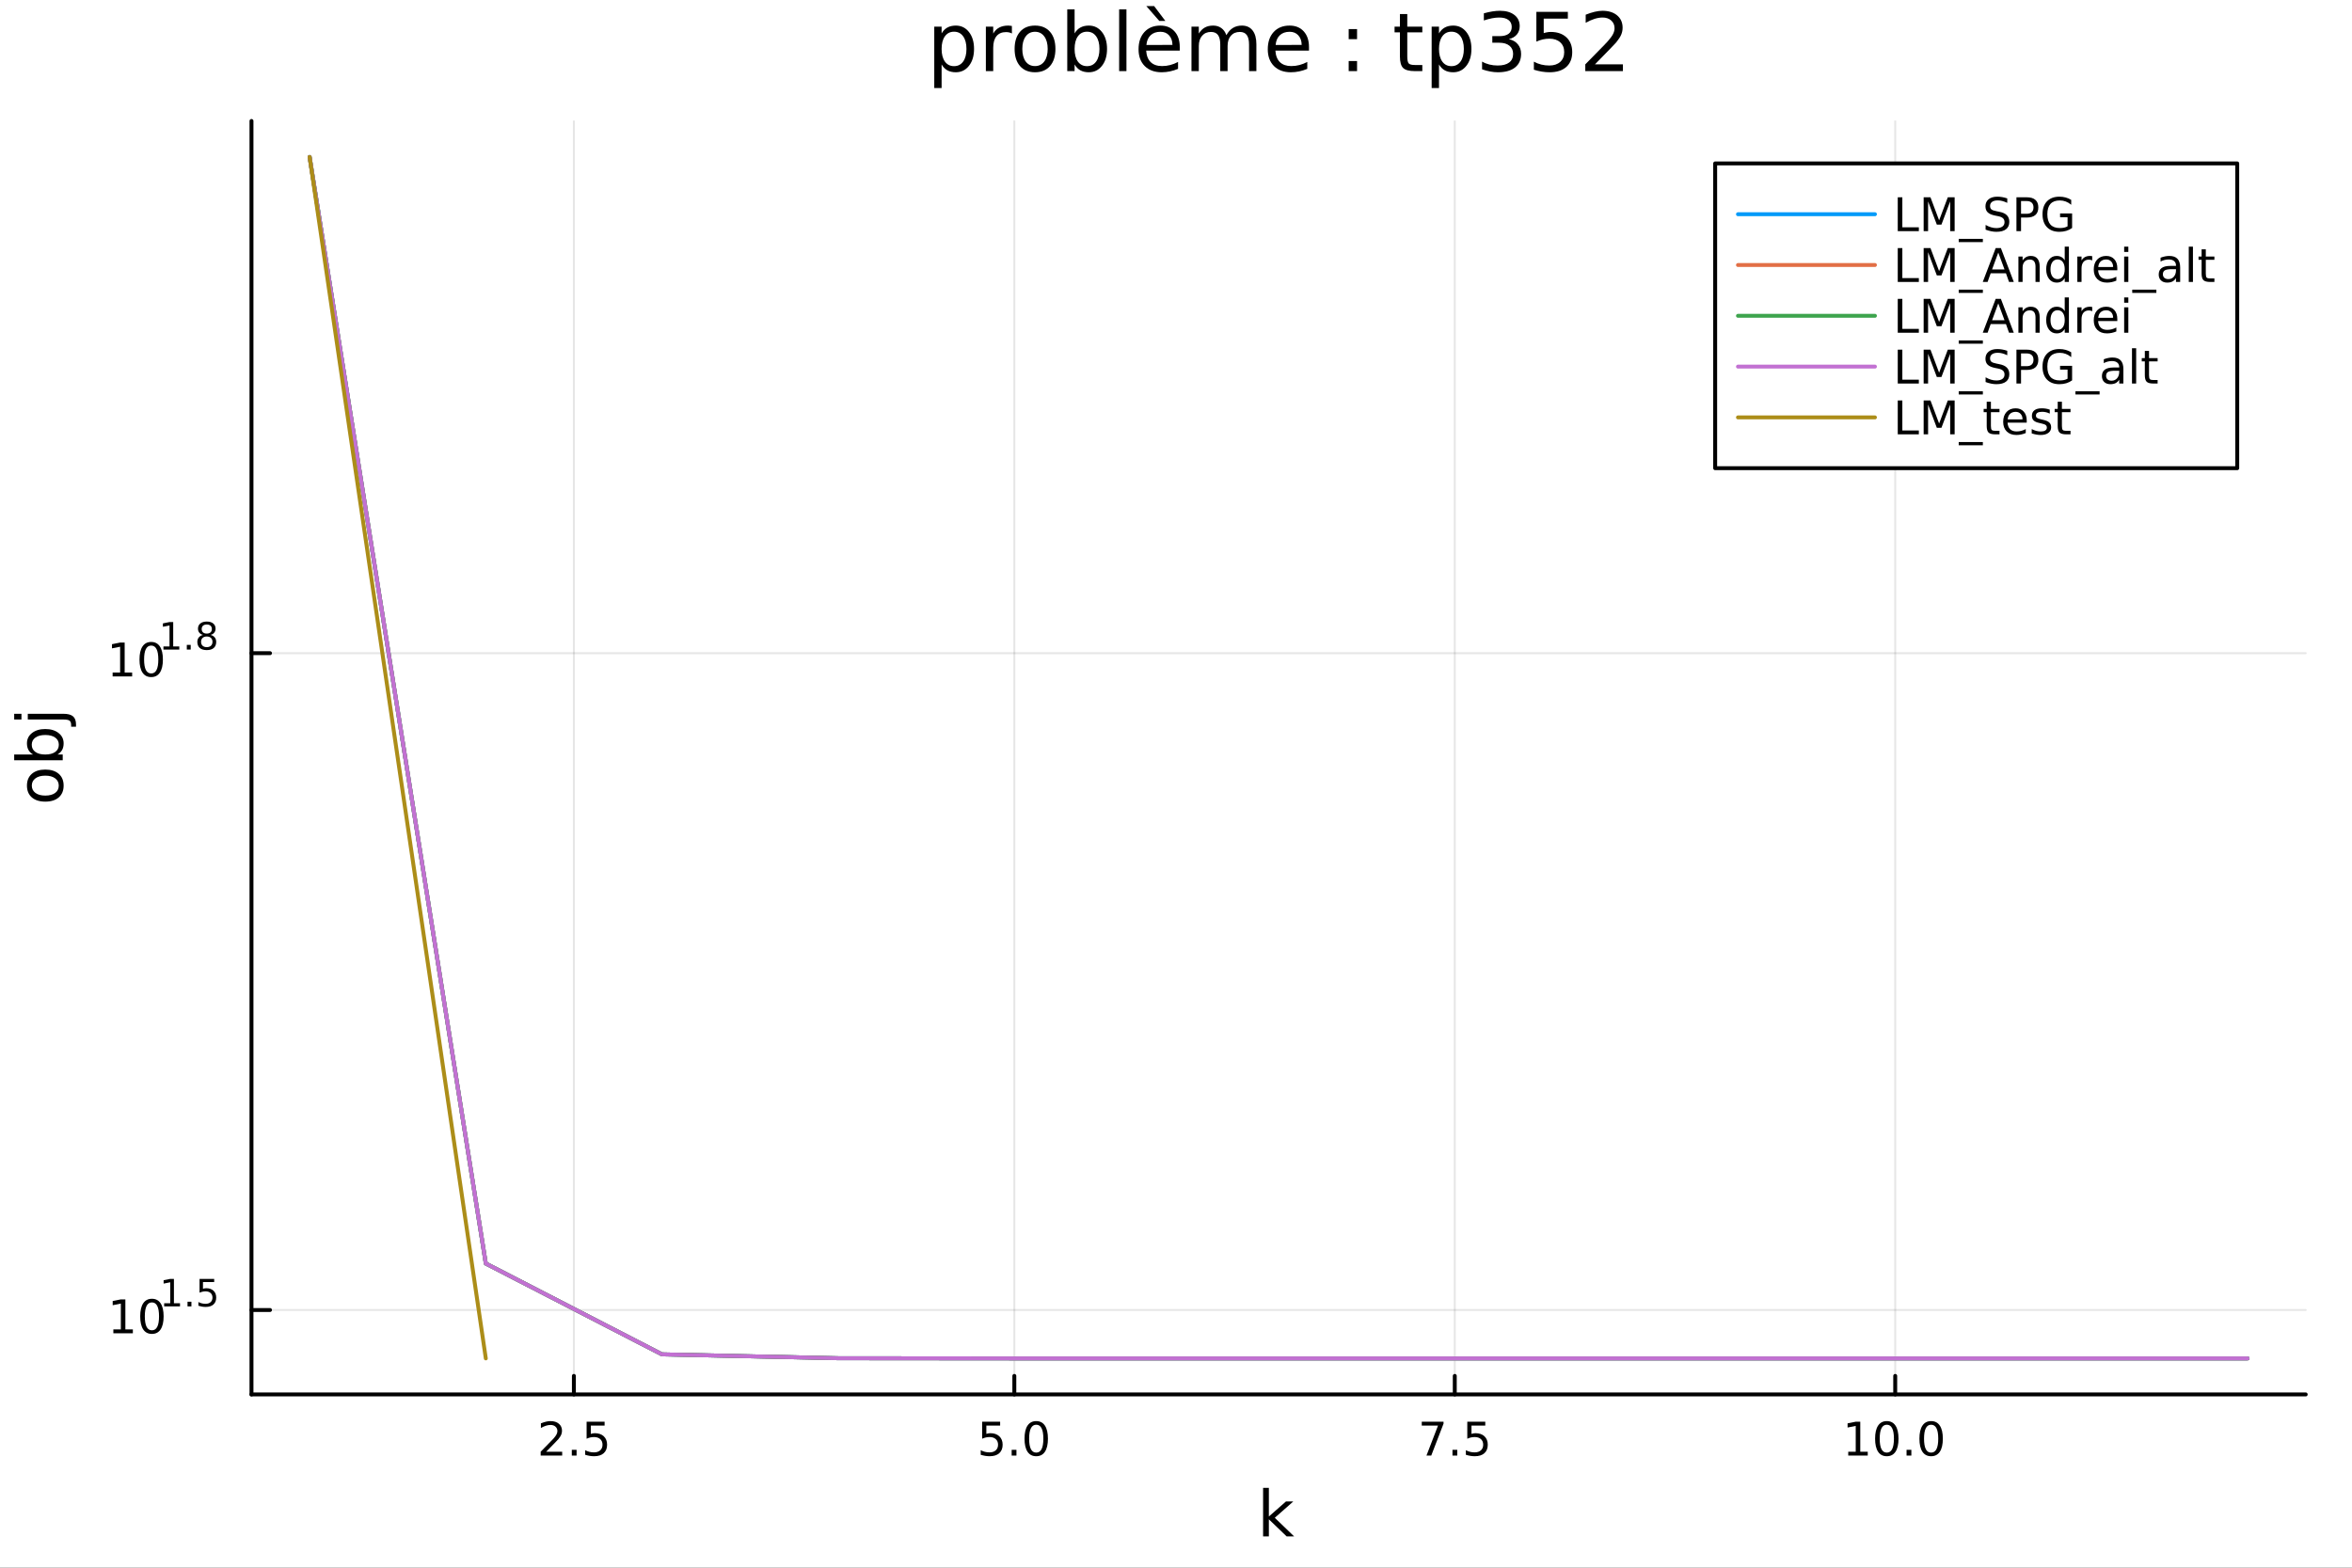 <?xml version="1.0" encoding="utf-8"?>
<svg xmlns="http://www.w3.org/2000/svg" xmlns:xlink="http://www.w3.org/1999/xlink" width="600" height="400" viewBox="0 0 2400 1600">
<rect x="0" y="0" width="2400" height="1600" fill="#333333" stroke="none"/>
<defs>
  <clipPath id="clip340">
    <rect x="0" y="0" width="2400" height="1600"/>
  </clipPath>
</defs>
<path clip-path="url(#clip340)" d="M0 1600 L2400 1600 L2400 0 L0 0  Z" fill="#ffffff" fill-rule="evenodd" fill-opacity="1"/>
<defs>
  <clipPath id="clip341">
    <rect x="480" y="0" width="1681" height="1600"/>
  </clipPath>
</defs>
<path clip-path="url(#clip340)" d="M256.62 1423.18 L2352.76 1423.18 L2352.76 123.472 L256.62 123.472  Z" fill="#ffffff" fill-rule="evenodd" fill-opacity="1"/>
<defs>
  <clipPath id="clip342">
    <rect x="256" y="123" width="2097" height="1301"/>
  </clipPath>
</defs>
<polyline clip-path="url(#clip342)" style="stroke:#000000; stroke-linecap:round; stroke-linejoin:round; stroke-width:2; stroke-opacity:0.1; fill:none" points="585.601,1423.18 585.601,123.472 "/>
<polyline clip-path="url(#clip342)" style="stroke:#000000; stroke-linecap:round; stroke-linejoin:round; stroke-width:2; stroke-opacity:0.1; fill:none" points="1035.03,1423.18 1035.03,123.472 "/>
<polyline clip-path="url(#clip342)" style="stroke:#000000; stroke-linecap:round; stroke-linejoin:round; stroke-width:2; stroke-opacity:0.1; fill:none" points="1484.46,1423.18 1484.46,123.472 "/>
<polyline clip-path="url(#clip342)" style="stroke:#000000; stroke-linecap:round; stroke-linejoin:round; stroke-width:2; stroke-opacity:0.1; fill:none" points="1933.89,1423.18 1933.89,123.472 "/>
<polyline clip-path="url(#clip340)" style="stroke:#000000; stroke-linecap:round; stroke-linejoin:round; stroke-width:4; stroke-opacity:1; fill:none" points="256.62,1423.18 2352.76,1423.18 "/>
<polyline clip-path="url(#clip340)" style="stroke:#000000; stroke-linecap:round; stroke-linejoin:round; stroke-width:4; stroke-opacity:1; fill:none" points="585.601,1423.18 585.601,1404.28 "/>
<polyline clip-path="url(#clip340)" style="stroke:#000000; stroke-linecap:round; stroke-linejoin:round; stroke-width:4; stroke-opacity:1; fill:none" points="1035.03,1423.18 1035.03,1404.28 "/>
<polyline clip-path="url(#clip340)" style="stroke:#000000; stroke-linecap:round; stroke-linejoin:round; stroke-width:4; stroke-opacity:1; fill:none" points="1484.46,1423.18 1484.46,1404.28 "/>
<polyline clip-path="url(#clip340)" style="stroke:#000000; stroke-linecap:round; stroke-linejoin:round; stroke-width:4; stroke-opacity:1; fill:none" points="1933.89,1423.18 1933.89,1404.28 "/>
<path clip-path="url(#clip340)" d="M557.338 1481.64 L573.657 1481.64 L573.657 1485.58 L551.713 1485.58 L551.713 1481.64 Q554.375 1478.89 558.958 1474.26 Q563.565 1469.61 564.745 1468.27 Q566.99 1465.74 567.87 1464.01 Q568.773 1462.25 568.773 1460.56 Q568.773 1457.8 566.828 1456.07 Q564.907 1454.33 561.805 1454.33 Q559.606 1454.33 557.153 1455.09 Q554.722 1455.86 551.944 1457.41 L551.944 1452.69 Q554.768 1451.55 557.222 1450.97 Q559.676 1450.39 561.713 1450.39 Q567.083 1450.39 570.278 1453.08 Q573.472 1455.77 573.472 1460.26 Q573.472 1462.39 572.662 1464.31 Q571.875 1466.2 569.768 1468.8 Q569.19 1469.47 566.088 1472.69 Q562.986 1475.88 557.338 1481.64 Z" fill="#000000" fill-rule="nonzero" fill-opacity="1" /><path clip-path="url(#clip340)" d="M583.472 1479.7 L588.356 1479.7 L588.356 1485.58 L583.472 1485.58 L583.472 1479.7 Z" fill="#000000" fill-rule="nonzero" fill-opacity="1" /><path clip-path="url(#clip340)" d="M598.588 1451.02 L616.944 1451.02 L616.944 1454.96 L602.87 1454.96 L602.87 1463.43 Q603.888 1463.08 604.907 1462.92 Q605.925 1462.73 606.944 1462.73 Q612.731 1462.73 616.111 1465.9 Q619.49 1469.08 619.49 1474.49 Q619.49 1480.07 616.018 1483.17 Q612.546 1486.25 606.226 1486.25 Q604.05 1486.25 601.782 1485.88 Q599.537 1485.51 597.129 1484.77 L597.129 1480.07 Q599.213 1481.2 601.435 1481.76 Q603.657 1482.32 606.134 1482.32 Q610.138 1482.32 612.476 1480.21 Q614.814 1478.1 614.814 1474.49 Q614.814 1470.88 612.476 1468.77 Q610.138 1466.67 606.134 1466.67 Q604.259 1466.67 602.384 1467.08 Q600.532 1467.5 598.588 1468.38 L598.588 1451.02 Z" fill="#000000" fill-rule="nonzero" fill-opacity="1" /><path clip-path="url(#clip340)" d="M1002.19 1451.02 L1020.55 1451.02 L1020.55 1454.96 L1006.48 1454.96 L1006.48 1463.43 Q1007.5 1463.08 1008.51 1462.92 Q1009.53 1462.73 1010.55 1462.73 Q1016.34 1462.73 1019.72 1465.9 Q1023.1 1469.08 1023.1 1474.49 Q1023.1 1480.07 1019.63 1483.17 Q1016.15 1486.25 1009.83 1486.25 Q1007.66 1486.25 1005.39 1485.88 Q1003.14 1485.51 1000.74 1484.77 L1000.74 1480.07 Q1002.82 1481.2 1005.04 1481.76 Q1007.26 1482.32 1009.74 1482.32 Q1013.75 1482.32 1016.08 1480.21 Q1018.42 1478.1 1018.42 1474.49 Q1018.42 1470.88 1016.08 1468.77 Q1013.75 1466.67 1009.74 1466.67 Q1007.87 1466.67 1005.99 1467.08 Q1004.14 1467.5 1002.19 1468.38 L1002.19 1451.02 Z" fill="#000000" fill-rule="nonzero" fill-opacity="1" /><path clip-path="url(#clip340)" d="M1032.31 1479.7 L1037.19 1479.7 L1037.19 1485.58 L1032.31 1485.58 L1032.31 1479.7 Z" fill="#000000" fill-rule="nonzero" fill-opacity="1" /><path clip-path="url(#clip340)" d="M1057.38 1454.1 Q1053.77 1454.1 1051.94 1457.66 Q1050.13 1461.2 1050.13 1468.33 Q1050.13 1475.44 1051.94 1479.01 Q1053.77 1482.55 1057.38 1482.55 Q1061.01 1482.55 1062.82 1479.01 Q1064.65 1475.44 1064.65 1468.33 Q1064.65 1461.2 1062.82 1457.66 Q1061.01 1454.1 1057.38 1454.1 M1057.38 1450.39 Q1063.19 1450.39 1066.25 1455 Q1069.32 1459.58 1069.32 1468.33 Q1069.32 1477.06 1066.25 1481.67 Q1063.19 1486.25 1057.38 1486.25 Q1051.57 1486.25 1048.49 1481.67 Q1045.44 1477.06 1045.44 1468.33 Q1045.44 1459.58 1048.49 1455 Q1051.57 1450.39 1057.38 1450.39 Z" fill="#000000" fill-rule="nonzero" fill-opacity="1" /><path clip-path="url(#clip340)" d="M1450.78 1451.02 L1473 1451.02 L1473 1453.01 L1460.45 1485.58 L1455.57 1485.58 L1467.38 1454.96 L1450.78 1454.96 L1450.78 1451.02 Z" fill="#000000" fill-rule="nonzero" fill-opacity="1" /><path clip-path="url(#clip340)" d="M1482.12 1479.7 L1487.01 1479.7 L1487.01 1485.58 L1482.12 1485.58 L1482.12 1479.7 Z" fill="#000000" fill-rule="nonzero" fill-opacity="1" /><path clip-path="url(#clip340)" d="M1497.24 1451.02 L1515.59 1451.02 L1515.59 1454.96 L1501.52 1454.96 L1501.52 1463.43 Q1502.54 1463.08 1503.56 1462.92 Q1504.57 1462.73 1505.59 1462.73 Q1511.38 1462.73 1514.76 1465.9 Q1518.14 1469.08 1518.14 1474.49 Q1518.14 1480.07 1514.67 1483.17 Q1511.2 1486.25 1504.88 1486.25 Q1502.7 1486.25 1500.43 1485.88 Q1498.19 1485.51 1495.78 1484.77 L1495.78 1480.07 Q1497.86 1481.2 1500.08 1481.76 Q1502.31 1482.32 1504.78 1482.32 Q1508.79 1482.32 1511.13 1480.21 Q1513.46 1478.1 1513.46 1474.49 Q1513.46 1470.88 1511.13 1468.77 Q1508.79 1466.67 1504.78 1466.67 Q1502.91 1466.67 1501.03 1467.08 Q1499.18 1467.5 1497.24 1468.38 L1497.24 1451.02 Z" fill="#000000" fill-rule="nonzero" fill-opacity="1" /><path clip-path="url(#clip340)" d="M1885.96 1481.64 L1893.6 1481.64 L1893.6 1455.28 L1885.29 1456.95 L1885.29 1452.69 L1893.55 1451.02 L1898.23 1451.02 L1898.23 1481.64 L1905.87 1481.64 L1905.87 1485.58 L1885.96 1485.58 L1885.96 1481.64 Z" fill="#000000" fill-rule="nonzero" fill-opacity="1" /><path clip-path="url(#clip340)" d="M1925.31 1454.1 Q1921.7 1454.1 1919.87 1457.66 Q1918.07 1461.2 1918.07 1468.33 Q1918.07 1475.44 1919.87 1479.01 Q1921.7 1482.55 1925.31 1482.55 Q1928.95 1482.55 1930.75 1479.01 Q1932.58 1475.44 1932.58 1468.33 Q1932.58 1461.2 1930.75 1457.66 Q1928.95 1454.1 1925.31 1454.1 M1925.31 1450.39 Q1931.12 1450.39 1934.18 1455 Q1937.26 1459.58 1937.26 1468.33 Q1937.26 1477.06 1934.18 1481.67 Q1931.12 1486.25 1925.31 1486.25 Q1919.5 1486.25 1916.42 1481.67 Q1913.37 1477.06 1913.37 1468.33 Q1913.37 1459.58 1916.42 1455 Q1919.5 1450.39 1925.31 1450.39 Z" fill="#000000" fill-rule="nonzero" fill-opacity="1" /><path clip-path="url(#clip340)" d="M1945.47 1479.7 L1950.36 1479.7 L1950.36 1485.58 L1945.47 1485.58 L1945.47 1479.7 Z" fill="#000000" fill-rule="nonzero" fill-opacity="1" /><path clip-path="url(#clip340)" d="M1970.54 1454.1 Q1966.93 1454.1 1965.1 1457.66 Q1963.3 1461.2 1963.3 1468.33 Q1963.3 1475.44 1965.1 1479.01 Q1966.93 1482.55 1970.54 1482.55 Q1974.18 1482.55 1975.98 1479.01 Q1977.81 1475.44 1977.81 1468.33 Q1977.81 1461.2 1975.98 1457.66 Q1974.18 1454.1 1970.54 1454.1 M1970.54 1450.39 Q1976.35 1450.39 1979.41 1455 Q1982.49 1459.58 1982.49 1468.33 Q1982.49 1477.06 1979.41 1481.67 Q1976.35 1486.25 1970.54 1486.25 Q1964.73 1486.25 1961.65 1481.67 Q1958.6 1477.06 1958.6 1468.33 Q1958.6 1459.58 1961.65 1455 Q1964.73 1450.39 1970.54 1450.39 Z" fill="#000000" fill-rule="nonzero" fill-opacity="1" /><path clip-path="url(#clip340)" d="M1288.87 1518.52 L1294.76 1518.52 L1294.76 1547.77 L1312.23 1532.4 L1319.71 1532.4 L1300.8 1549.07 L1320.51 1568.04 L1312.87 1568.04 L1294.76 1550.63 L1294.76 1568.04 L1288.87 1568.04 L1288.87 1518.52 Z" fill="#000000" fill-rule="nonzero" fill-opacity="1" /><polyline clip-path="url(#clip342)" style="stroke:#000000; stroke-linecap:round; stroke-linejoin:round; stroke-width:2; stroke-opacity:0.1; fill:none" points="256.62,1337.01 2352.76,1337.01 "/>
<polyline clip-path="url(#clip342)" style="stroke:#000000; stroke-linecap:round; stroke-linejoin:round; stroke-width:2; stroke-opacity:0.1; fill:none" points="256.62,666.639 2352.76,666.639 "/>
<polyline clip-path="url(#clip340)" style="stroke:#000000; stroke-linecap:round; stroke-linejoin:round; stroke-width:4; stroke-opacity:1; fill:none" points="256.62,1423.18 256.62,123.472 "/>
<polyline clip-path="url(#clip340)" style="stroke:#000000; stroke-linecap:round; stroke-linejoin:round; stroke-width:4; stroke-opacity:1; fill:none" points="256.62,1337.01 275.517,1337.01 "/>
<polyline clip-path="url(#clip340)" style="stroke:#000000; stroke-linecap:round; stroke-linejoin:round; stroke-width:4; stroke-opacity:1; fill:none" points="256.62,666.639 275.517,666.639 "/>
<path clip-path="url(#clip340)" d="M115.665 1356.8 L123.304 1356.8 L123.304 1330.44 L114.994 1332.11 L114.994 1327.85 L123.258 1326.18 L127.933 1326.18 L127.933 1356.8 L135.572 1356.8 L135.572 1360.74 L115.665 1360.74 L115.665 1356.8 Z" fill="#000000" fill-rule="nonzero" fill-opacity="1" /><path clip-path="url(#clip340)" d="M155.017 1329.26 Q151.406 1329.26 149.577 1332.82 Q147.771 1336.36 147.771 1343.49 Q147.771 1350.6 149.577 1354.17 Q151.406 1357.71 155.017 1357.71 Q158.651 1357.71 160.456 1354.17 Q162.285 1350.6 162.285 1343.49 Q162.285 1336.36 160.456 1332.82 Q158.651 1329.26 155.017 1329.26 M155.017 1325.55 Q160.827 1325.55 163.882 1330.16 Q166.961 1334.74 166.961 1343.49 Q166.961 1352.22 163.882 1356.83 Q160.827 1361.41 155.017 1361.41 Q149.206 1361.41 146.128 1356.83 Q143.072 1352.22 143.072 1343.49 Q143.072 1334.74 146.128 1330.16 Q149.206 1325.55 155.017 1325.55 Z" fill="#000000" fill-rule="nonzero" fill-opacity="1" /><path clip-path="url(#clip340)" d="M167.506 1330.13 L173.713 1330.13 L173.713 1308.71 L166.961 1310.06 L166.961 1306.6 L173.675 1305.25 L177.475 1305.25 L177.475 1330.13 L183.681 1330.13 L183.681 1333.33 L167.506 1333.33 L167.506 1330.13 Z" fill="#000000" fill-rule="nonzero" fill-opacity="1" /><path clip-path="url(#clip340)" d="M191.355 1328.55 L195.323 1328.55 L195.323 1333.33 L191.355 1333.33 L191.355 1328.55 Z" fill="#000000" fill-rule="nonzero" fill-opacity="1" /><path clip-path="url(#clip340)" d="M203.636 1305.25 L218.551 1305.25 L218.551 1308.45 L207.116 1308.45 L207.116 1315.33 Q207.943 1315.05 208.771 1314.92 Q209.598 1314.77 210.426 1314.77 Q215.128 1314.77 217.874 1317.34 Q220.62 1319.92 220.62 1324.32 Q220.62 1328.85 217.798 1331.37 Q214.977 1333.87 209.843 1333.87 Q208.075 1333.87 206.232 1333.57 Q204.407 1333.27 202.451 1332.67 L202.451 1328.85 Q204.144 1329.77 205.949 1330.23 Q207.755 1330.68 209.767 1330.68 Q213.021 1330.68 214.921 1328.97 Q216.82 1327.25 216.82 1324.32 Q216.82 1321.39 214.921 1319.67 Q213.021 1317.96 209.767 1317.96 Q208.244 1317.96 206.721 1318.3 Q205.216 1318.64 203.636 1319.36 L203.636 1305.25 Z" fill="#000000" fill-rule="nonzero" fill-opacity="1" /><path clip-path="url(#clip340)" d="M114.931 686.431 L122.57 686.431 L122.57 660.066 L114.26 661.732 L114.26 657.473 L122.524 655.806 L127.2 655.806 L127.2 686.431 L134.839 686.431 L134.839 690.366 L114.931 690.366 L114.931 686.431 Z" fill="#000000" fill-rule="nonzero" fill-opacity="1" /><path clip-path="url(#clip340)" d="M154.283 658.885 Q150.672 658.885 148.843 662.45 Q147.038 665.992 147.038 673.121 Q147.038 680.228 148.843 683.792 Q150.672 687.334 154.283 687.334 Q157.917 687.334 159.723 683.792 Q161.552 680.228 161.552 673.121 Q161.552 665.992 159.723 662.45 Q157.917 658.885 154.283 658.885 M154.283 655.181 Q160.093 655.181 163.149 659.788 Q166.227 664.371 166.227 673.121 Q166.227 681.848 163.149 686.454 Q160.093 691.038 154.283 691.038 Q148.473 691.038 145.394 686.454 Q142.339 681.848 142.339 673.121 Q142.339 664.371 145.394 659.788 Q148.473 655.181 154.283 655.181 Z" fill="#000000" fill-rule="nonzero" fill-opacity="1" /><path clip-path="url(#clip340)" d="M166.773 659.759 L172.979 659.759 L172.979 638.337 L166.227 639.691 L166.227 636.23 L172.942 634.876 L176.741 634.876 L176.741 659.759 L182.948 659.759 L182.948 662.956 L166.773 662.956 L166.773 659.759 Z" fill="#000000" fill-rule="nonzero" fill-opacity="1" /><path clip-path="url(#clip340)" d="M190.621 658.179 L194.59 658.179 L194.59 662.956 L190.621 662.956 L190.621 658.179 Z" fill="#000000" fill-rule="nonzero" fill-opacity="1" /><path clip-path="url(#clip340)" d="M210.99 649.621 Q208.282 649.621 206.721 651.07 Q205.178 652.518 205.178 655.057 Q205.178 657.596 206.721 659.044 Q208.282 660.492 210.99 660.492 Q213.698 660.492 215.259 659.044 Q216.82 657.577 216.82 655.057 Q216.82 652.518 215.259 651.07 Q213.717 649.621 210.99 649.621 M207.191 648.004 Q204.746 647.402 203.373 645.728 Q202.019 644.054 202.019 641.647 Q202.019 638.28 204.407 636.324 Q206.815 634.368 210.99 634.368 Q215.184 634.368 217.573 636.324 Q219.961 638.28 219.961 641.647 Q219.961 644.054 218.588 645.728 Q217.234 647.402 214.808 648.004 Q217.554 648.643 219.077 650.505 Q220.62 652.367 220.62 655.057 Q220.62 659.138 218.118 661.32 Q215.635 663.501 210.99 663.501 Q206.344 663.501 203.843 661.32 Q201.36 659.138 201.36 655.057 Q201.36 652.367 202.903 650.505 Q204.445 648.643 207.191 648.004 M205.799 642.004 Q205.799 644.186 207.153 645.408 Q208.526 646.631 210.99 646.631 Q213.435 646.631 214.808 645.408 Q216.2 644.186 216.2 642.004 Q216.2 639.822 214.808 638.6 Q213.435 637.377 210.99 637.377 Q208.526 637.377 207.153 638.6 Q205.799 639.822 205.799 642.004 Z" fill="#000000" fill-rule="nonzero" fill-opacity="1" /><path clip-path="url(#clip340)" d="M32.462 801.797 Q32.462 806.507 36.154 809.244 Q39.815 811.982 46.212 811.982 Q52.609 811.982 56.302 809.276 Q59.962 806.539 59.962 801.797 Q59.962 797.118 56.27 794.381 Q52.578 791.643 46.212 791.643 Q39.878 791.643 36.186 794.381 Q32.462 797.118 32.462 801.797 M27.497 801.797 Q27.497 794.158 32.462 789.797 Q37.427 785.437 46.212 785.437 Q54.965 785.437 59.962 789.797 Q64.927 794.158 64.927 801.797 Q64.927 809.467 59.962 813.828 Q54.965 818.156 46.212 818.156 Q37.427 818.156 32.462 813.828 Q27.497 809.467 27.497 801.797 Z" fill="#000000" fill-rule="nonzero" fill-opacity="1" /><path clip-path="url(#clip340)" d="M46.212 750.139 Q39.751 750.139 36.09 752.812 Q32.398 755.454 32.398 760.101 Q32.398 764.748 36.09 767.422 Q39.751 770.064 46.212 770.064 Q52.673 770.064 56.365 767.422 Q60.026 764.748 60.026 760.101 Q60.026 755.454 56.365 752.812 Q52.673 750.139 46.212 750.139 M33.767 770.064 Q30.584 768.218 29.056 765.417 Q27.497 762.584 27.497 758.669 Q27.497 752.176 32.653 748.134 Q37.809 744.06 46.212 744.06 Q54.615 744.06 59.771 748.134 Q64.927 752.176 64.927 758.669 Q64.927 762.584 63.399 765.417 Q61.84 768.218 58.657 770.064 L64.004 770.064 L64.004 775.952 L14.479 775.952 L14.479 770.064 L33.767 770.064 Z" fill="#000000" fill-rule="nonzero" fill-opacity="1" /><path clip-path="url(#clip340)" d="M28.356 734.352 L28.356 728.495 L64.641 728.495 Q71.452 728.495 74.508 731.105 Q77.563 733.684 77.563 739.445 L77.563 741.673 L72.598 741.673 L72.598 740.113 Q72.598 736.771 71.038 735.561 Q69.51 734.352 64.641 734.352 L28.356 734.352 M14.479 734.352 L14.479 728.495 L21.895 728.495 L21.895 734.352 L14.479 734.352 Z" fill="#000000" fill-rule="nonzero" fill-opacity="1" /><path clip-path="url(#clip340)" d="M960.827 65.77 L960.827 89.833 L953.333 89.833 L953.333 27.206 L960.827 27.206 L960.827 34.092 Q963.176 30.041 966.741 28.097 Q970.346 26.112 975.329 26.112 Q983.593 26.112 988.737 32.675 Q993.923 39.237 993.923 49.931 Q993.923 60.626 988.737 67.188 Q983.593 73.751 975.329 73.751 Q970.346 73.751 966.741 71.806 Q963.176 69.821 960.827 65.77 M986.185 49.931 Q986.185 41.708 982.783 37.05 Q979.42 32.35 973.506 32.35 Q967.592 32.35 964.189 37.05 Q960.827 41.708 960.827 49.931 Q960.827 58.155 964.189 62.854 Q967.592 67.512 973.506 67.512 Q979.42 67.512 982.783 62.854 Q986.185 58.155 986.185 49.931 Z" fill="#000000" fill-rule="nonzero" fill-opacity="1" /><path clip-path="url(#clip340)" d="M1032.57 34.173 Q1031.31 33.444 1029.81 33.12 Q1028.36 32.756 1026.57 32.756 Q1020.25 32.756 1016.85 36.888 Q1013.49 40.979 1013.49 48.676 L1013.49 72.576 L1005.99 72.576 L1005.99 27.206 L1013.49 27.206 L1013.49 34.254 Q1015.84 30.122 1019.61 28.138 Q1023.37 26.112 1028.76 26.112 Q1029.53 26.112 1030.46 26.234 Q1031.39 26.315 1032.53 26.517 L1032.57 34.173 Z" fill="#000000" fill-rule="nonzero" fill-opacity="1" /><path clip-path="url(#clip340)" d="M1056.14 32.431 Q1050.15 32.431 1046.67 37.131 Q1043.18 41.789 1043.18 49.931 Q1043.18 58.074 1046.62 62.773 Q1050.11 67.431 1056.14 67.431 Q1062.1 67.431 1065.58 62.732 Q1069.07 58.033 1069.07 49.931 Q1069.07 41.87 1065.58 37.171 Q1062.1 32.431 1056.14 32.431 M1056.14 26.112 Q1065.87 26.112 1071.42 32.431 Q1076.97 38.751 1076.97 49.931 Q1076.97 61.071 1071.42 67.431 Q1065.87 73.751 1056.14 73.751 Q1046.38 73.751 1040.83 67.431 Q1035.32 61.071 1035.32 49.931 Q1035.32 38.751 1040.83 32.431 Q1046.38 26.112 1056.14 26.112 Z" fill="#000000" fill-rule="nonzero" fill-opacity="1" /><path clip-path="url(#clip340)" d="M1121.89 49.931 Q1121.89 41.708 1118.49 37.05 Q1115.13 32.35 1109.21 32.35 Q1103.3 32.35 1099.89 37.05 Q1096.53 41.708 1096.53 49.931 Q1096.53 58.155 1099.89 62.854 Q1103.3 67.512 1109.21 67.512 Q1115.13 67.512 1118.49 62.854 Q1121.89 58.155 1121.89 49.931 M1096.53 34.092 Q1098.88 30.041 1102.45 28.097 Q1106.05 26.112 1111.03 26.112 Q1119.3 26.112 1124.44 32.675 Q1129.63 39.237 1129.63 49.931 Q1129.63 60.626 1124.44 67.188 Q1119.3 73.751 1111.03 73.751 Q1106.05 73.751 1102.45 71.806 Q1098.88 69.821 1096.53 65.77 L1096.53 72.576 L1089.04 72.576 L1089.04 9.544 L1096.53 9.544 L1096.53 34.092 Z" fill="#000000" fill-rule="nonzero" fill-opacity="1" /><path clip-path="url(#clip340)" d="M1141.98 9.544 L1149.44 9.544 L1149.44 72.576 L1141.98 72.576 L1141.98 9.544 Z" fill="#000000" fill-rule="nonzero" fill-opacity="1" /><path clip-path="url(#clip340)" d="M1203.84 48.028 L1203.84 51.673 L1169.57 51.673 Q1170.06 59.37 1174.19 63.421 Q1178.36 67.431 1185.77 67.431 Q1190.07 67.431 1194.08 66.378 Q1198.13 65.325 1202.1 63.218 L1202.1 70.267 Q1198.09 71.968 1193.88 72.86 Q1189.66 73.751 1185.33 73.751 Q1174.47 73.751 1168.11 67.431 Q1161.79 61.112 1161.79 50.337 Q1161.79 39.197 1167.79 32.675 Q1173.82 26.112 1184.03 26.112 Q1193.19 26.112 1198.49 32.026 Q1203.84 37.9 1203.84 48.028 M1196.39 45.84 Q1196.31 39.723 1192.94 36.077 Q1189.62 32.431 1184.11 32.431 Q1177.87 32.431 1174.11 35.956 Q1170.38 39.48 1169.81 45.88 L1196.39 45.84 M1177.71 6.222 L1189.14 21.373 L1182.94 21.373 L1169.73 6.222 L1177.71 6.222 Z" fill="#000000" fill-rule="nonzero" fill-opacity="1" /><path clip-path="url(#clip340)" d="M1251.4 35.915 Q1254.19 30.892 1258.08 28.502 Q1261.97 26.112 1267.24 26.112 Q1274.33 26.112 1278.17 31.095 Q1282.02 36.037 1282.02 45.192 L1282.02 72.576 L1274.53 72.576 L1274.53 45.435 Q1274.53 38.913 1272.22 35.753 Q1269.91 32.594 1265.17 32.594 Q1259.38 32.594 1256.02 36.442 Q1252.65 40.29 1252.65 46.934 L1252.65 72.576 L1245.16 72.576 L1245.16 45.435 Q1245.16 38.873 1242.85 35.753 Q1240.54 32.594 1235.72 32.594 Q1230.01 32.594 1226.65 36.482 Q1223.28 40.331 1223.28 46.934 L1223.28 72.576 L1215.79 72.576 L1215.79 27.206 L1223.28 27.206 L1223.28 34.254 Q1225.84 30.082 1229.4 28.097 Q1232.97 26.112 1237.87 26.112 Q1242.81 26.112 1246.25 28.624 Q1249.74 31.135 1251.4 35.915 Z" fill="#000000" fill-rule="nonzero" fill-opacity="1" /><path clip-path="url(#clip340)" d="M1335.7 48.028 L1335.7 51.673 L1301.43 51.673 Q1301.91 59.37 1306.04 63.421 Q1310.22 67.431 1317.63 67.431 Q1321.92 67.431 1325.93 66.378 Q1329.99 65.325 1333.96 63.218 L1333.96 70.267 Q1329.95 71.968 1325.73 72.86 Q1321.52 73.751 1317.18 73.751 Q1306.33 73.751 1299.97 67.431 Q1293.65 61.112 1293.65 50.337 Q1293.65 39.197 1299.64 32.675 Q1305.68 26.112 1315.89 26.112 Q1325.04 26.112 1330.35 32.026 Q1335.7 37.9 1335.7 48.028 M1328.24 45.84 Q1328.16 39.723 1324.8 36.077 Q1321.48 32.431 1315.97 32.431 Q1309.73 32.431 1305.96 35.956 Q1302.24 39.48 1301.67 45.88 L1328.24 45.84 Z" fill="#000000" fill-rule="nonzero" fill-opacity="1" /><path clip-path="url(#clip340)" d="M1376.21 62.287 L1384.75 62.287 L1384.75 72.576 L1376.21 72.576 L1376.21 62.287 M1376.21 29.677 L1384.75 29.677 L1384.75 39.966 L1376.21 39.966 L1376.21 29.677 Z" fill="#000000" fill-rule="nonzero" fill-opacity="1" /><path clip-path="url(#clip340)" d="M1436 14.324 L1436 27.206 L1451.35 27.206 L1451.35 32.999 L1436 32.999 L1436 57.628 Q1436 63.178 1437.5 64.758 Q1439.04 66.338 1443.69 66.338 L1451.35 66.338 L1451.35 72.576 L1443.69 72.576 Q1435.07 72.576 1431.78 69.376 Q1428.5 66.135 1428.5 57.628 L1428.5 32.999 L1423.03 32.999 L1423.03 27.206 L1428.5 27.206 L1428.5 14.324 L1436 14.324 Z" fill="#000000" fill-rule="nonzero" fill-opacity="1" /><path clip-path="url(#clip340)" d="M1468.36 65.77 L1468.36 89.833 L1460.87 89.833 L1460.87 27.206 L1468.36 27.206 L1468.36 34.092 Q1470.71 30.041 1474.28 28.097 Q1477.88 26.112 1482.87 26.112 Q1491.13 26.112 1496.28 32.675 Q1501.46 39.237 1501.46 49.931 Q1501.46 60.626 1496.28 67.188 Q1491.13 73.751 1482.87 73.751 Q1477.88 73.751 1474.28 71.806 Q1470.71 69.821 1468.36 65.77 M1493.72 49.931 Q1493.72 41.708 1490.32 37.05 Q1486.96 32.35 1481.04 32.35 Q1475.13 32.35 1471.73 37.05 Q1468.36 41.708 1468.36 49.931 Q1468.36 58.155 1471.73 62.854 Q1475.13 67.512 1481.04 67.512 Q1486.96 67.512 1490.32 62.854 Q1493.72 58.155 1493.72 49.931 Z" fill="#000000" fill-rule="nonzero" fill-opacity="1" /><path clip-path="url(#clip340)" d="M1539.66 39.966 Q1545.53 41.222 1548.82 45.192 Q1552.14 49.162 1552.14 54.995 Q1552.14 63.948 1545.98 68.849 Q1539.82 73.751 1528.48 73.751 Q1524.67 73.751 1520.62 72.981 Q1516.61 72.252 1512.32 70.753 L1512.32 62.854 Q1515.72 64.839 1519.77 65.852 Q1523.82 66.864 1528.24 66.864 Q1535.93 66.864 1539.94 63.826 Q1543.99 60.788 1543.99 54.995 Q1543.99 49.648 1540.23 46.65 Q1536.5 43.612 1529.82 43.612 L1522.77 43.612 L1522.77 36.888 L1530.14 36.888 Q1536.18 36.888 1539.38 34.498 Q1542.58 32.067 1542.58 27.53 Q1542.58 22.871 1539.26 20.4 Q1535.97 17.889 1529.82 17.889 Q1526.45 17.889 1522.61 18.618 Q1518.76 19.347 1514.14 20.887 L1514.14 13.595 Q1518.8 12.299 1522.85 11.65 Q1526.94 11.002 1530.55 11.002 Q1539.86 11.002 1545.29 15.256 Q1550.72 19.469 1550.72 26.679 Q1550.72 31.702 1547.84 35.186 Q1544.97 38.629 1539.66 39.966 Z" fill="#000000" fill-rule="nonzero" fill-opacity="1" /><path clip-path="url(#clip340)" d="M1567.73 12.096 L1599.86 12.096 L1599.86 18.983 L1575.23 18.983 L1575.23 33.809 Q1577.01 33.201 1578.79 32.918 Q1580.57 32.594 1582.36 32.594 Q1592.48 32.594 1598.4 38.143 Q1604.31 43.693 1604.31 53.172 Q1604.31 62.935 1598.24 68.363 Q1592.16 73.751 1581.1 73.751 Q1577.29 73.751 1573.32 73.103 Q1569.39 72.454 1565.18 71.158 L1565.18 62.935 Q1568.83 64.92 1572.72 65.892 Q1576.6 66.864 1580.94 66.864 Q1587.95 66.864 1592.04 63.178 Q1596.13 59.492 1596.13 53.172 Q1596.13 46.853 1592.04 43.166 Q1587.95 39.48 1580.94 39.48 Q1577.66 39.48 1574.38 40.209 Q1571.14 40.938 1567.73 42.478 L1567.73 12.096 Z" fill="#000000" fill-rule="nonzero" fill-opacity="1" /><path clip-path="url(#clip340)" d="M1627.48 65.689 L1656.04 65.689 L1656.04 72.576 L1617.64 72.576 L1617.64 65.689 Q1622.3 60.869 1630.32 52.767 Q1638.38 44.625 1640.45 42.275 Q1644.38 37.86 1645.92 34.822 Q1647.5 31.743 1647.5 28.786 Q1647.5 23.965 1644.09 20.927 Q1640.73 17.889 1635.3 17.889 Q1631.45 17.889 1627.16 19.226 Q1622.91 20.562 1618.05 23.276 L1618.05 15.013 Q1622.99 13.028 1627.28 12.015 Q1631.58 11.002 1635.14 11.002 Q1644.54 11.002 1650.13 15.701 Q1655.72 20.4 1655.72 28.259 Q1655.72 31.986 1654.3 35.348 Q1652.92 38.67 1649.24 43.207 Q1648.22 44.382 1642.8 50.013 Q1637.37 55.603 1627.48 65.689 Z" fill="#000000" fill-rule="nonzero" fill-opacity="1" /><polyline clip-path="url(#clip342)" style="stroke:#009af9; stroke-linecap:round; stroke-linejoin:round; stroke-width:4; stroke-opacity:1; fill:none" points="315.944,160.256 495.716,1289.57 675.487,1382.27 855.259,1386.23 1035.03,1386.39 1214.8,1386.4 1394.57,1386.4 1574.35,1386.4 1754.12,1386.4 1933.89,1386.4 2113.66,1386.4 2293.43,1386.4 "/>
<polyline clip-path="url(#clip342)" style="stroke:#e26f46; stroke-linecap:round; stroke-linejoin:round; stroke-width:4; stroke-opacity:1; fill:none" points="315.944,160.256 495.716,1289.57 675.487,1382.27 855.259,1386.23 1035.03,1386.39 1214.8,1386.4 1394.57,1386.4 1574.35,1386.4 1754.12,1386.4 1933.89,1386.4 2113.66,1386.4 2293.43,1386.4 "/>
<polyline clip-path="url(#clip342)" style="stroke:#3da44d; stroke-linecap:round; stroke-linejoin:round; stroke-width:4; stroke-opacity:1; fill:none" points="315.944,160.256 495.716,1289.57 675.487,1382.27 855.259,1386.23 1035.03,1386.39 1214.8,1386.4 1394.57,1386.4 1574.35,1386.4 1754.12,1386.4 1933.89,1386.4 2113.66,1386.4 2293.43,1386.4 "/>
<polyline clip-path="url(#clip342)" style="stroke:#c271d2; stroke-linecap:round; stroke-linejoin:round; stroke-width:4; stroke-opacity:1; fill:none" points="315.944,160.256 495.716,1289.57 675.487,1382.27 855.259,1386.23 1035.03,1386.39 1214.8,1386.4 1394.57,1386.4 1574.35,1386.4 1754.12,1386.4 1933.89,1386.4 2113.66,1386.4 2293.43,1386.4 "/>
<polyline clip-path="url(#clip342)" style="stroke:#ac8d18; stroke-linecap:round; stroke-linejoin:round; stroke-width:4; stroke-opacity:1; fill:none" points="315.944,160.256 495.716,1386.4 "/>
<path clip-path="url(#clip340)" d="M1750.17 477.836 L2282.88 477.836 L2282.88 166.796 L1750.17 166.796  Z" fill="#ffffff" fill-rule="evenodd" fill-opacity="1"/>
<polyline clip-path="url(#clip340)" style="stroke:#000000; stroke-linecap:round; stroke-linejoin:round; stroke-width:4; stroke-opacity:1; fill:none" points="1750.17,477.836 2282.88,477.836 2282.88,166.796 1750.17,166.796 1750.17,477.836 "/>
<polyline clip-path="url(#clip340)" style="stroke:#009af9; stroke-linecap:round; stroke-linejoin:round; stroke-width:4; stroke-opacity:1; fill:none" points="1773.46,218.636 1913.2,218.636 "/>
<path clip-path="url(#clip340)" d="M1936.49 201.356 L1941.17 201.356 L1941.17 231.981 L1958 231.981 L1958 235.916 L1936.49 235.916 L1936.49 201.356 Z" fill="#000000" fill-rule="nonzero" fill-opacity="1" /><path clip-path="url(#clip340)" d="M1962.91 201.356 L1969.87 201.356 L1978.69 224.874 L1987.56 201.356 L1994.53 201.356 L1994.53 235.916 L1989.97 235.916 L1989.97 205.569 L1981.05 229.272 L1976.36 229.272 L1967.44 205.569 L1967.44 235.916 L1962.91 235.916 L1962.91 201.356 Z" fill="#000000" fill-rule="nonzero" fill-opacity="1" /><path clip-path="url(#clip340)" d="M2023.32 243.786 L2023.32 247.096 L1998.69 247.096 L1998.69 243.786 L2023.32 243.786 Z" fill="#000000" fill-rule="nonzero" fill-opacity="1" /><path clip-path="url(#clip340)" d="M2048.23 202.49 L2048.23 207.05 Q2045.57 205.777 2043.21 205.152 Q2040.85 204.527 2038.65 204.527 Q2034.83 204.527 2032.74 206.008 Q2030.68 207.49 2030.68 210.221 Q2030.68 212.513 2032.05 213.694 Q2033.44 214.851 2037.28 215.569 L2040.1 216.147 Q2045.34 217.143 2047.81 219.666 Q2050.31 222.166 2050.31 226.379 Q2050.31 231.402 2046.93 233.994 Q2043.58 236.587 2037.07 236.587 Q2034.62 236.587 2031.84 236.031 Q2029.09 235.476 2026.12 234.388 L2026.12 229.573 Q2028.97 231.17 2031.7 231.981 Q2034.43 232.791 2037.07 232.791 Q2041.08 232.791 2043.25 231.217 Q2045.43 229.643 2045.43 226.726 Q2045.43 224.18 2043.85 222.744 Q2042.3 221.309 2038.74 220.592 L2035.89 220.036 Q2030.66 218.995 2028.32 216.772 Q2025.98 214.55 2025.98 210.592 Q2025.98 206.008 2029.2 203.37 Q2032.44 200.731 2038.11 200.731 Q2040.54 200.731 2043.07 201.171 Q2045.59 201.61 2048.23 202.49 Z" fill="#000000" fill-rule="nonzero" fill-opacity="1" /><path clip-path="url(#clip340)" d="M2062.28 205.198 L2062.28 218.184 L2068.16 218.184 Q2071.42 218.184 2073.21 216.495 Q2074.99 214.805 2074.99 211.68 Q2074.99 208.578 2073.21 206.888 Q2071.42 205.198 2068.16 205.198 L2062.28 205.198 M2057.6 201.356 L2068.16 201.356 Q2073.97 201.356 2076.93 203.995 Q2079.92 206.61 2079.92 211.68 Q2079.92 216.795 2076.93 219.411 Q2073.97 222.027 2068.16 222.027 L2062.28 222.027 L2062.28 235.916 L2057.6 235.916 L2057.6 201.356 Z" fill="#000000" fill-rule="nonzero" fill-opacity="1" /><path clip-path="url(#clip340)" d="M2109.76 230.985 L2109.76 221.703 L2102.12 221.703 L2102.12 217.86 L2114.39 217.86 L2114.39 232.698 Q2111.68 234.619 2108.41 235.615 Q2105.15 236.587 2101.45 236.587 Q2093.35 236.587 2088.76 231.865 Q2084.2 227.119 2084.2 218.67 Q2084.2 210.198 2088.76 205.476 Q2093.35 200.731 2101.45 200.731 Q2104.83 200.731 2107.86 201.564 Q2110.91 202.397 2113.48 204.018 L2113.48 208.995 Q2110.89 206.796 2107.97 205.684 Q2105.06 204.573 2101.84 204.573 Q2095.5 204.573 2092.3 208.115 Q2089.13 211.657 2089.13 218.67 Q2089.13 225.661 2092.3 229.203 Q2095.5 232.744 2101.84 232.744 Q2104.32 232.744 2106.26 232.328 Q2108.21 231.888 2109.76 230.985 Z" fill="#000000" fill-rule="nonzero" fill-opacity="1" /><polyline clip-path="url(#clip340)" style="stroke:#e26f46; stroke-linecap:round; stroke-linejoin:round; stroke-width:4; stroke-opacity:1; fill:none" points="1773.46,270.476 1913.2,270.476 "/>
<path clip-path="url(#clip340)" d="M1936.49 253.196 L1941.17 253.196 L1941.17 283.821 L1958 283.821 L1958 287.756 L1936.49 287.756 L1936.49 253.196 Z" fill="#000000" fill-rule="nonzero" fill-opacity="1" /><path clip-path="url(#clip340)" d="M1962.91 253.196 L1969.87 253.196 L1978.69 276.714 L1987.56 253.196 L1994.53 253.196 L1994.53 287.756 L1989.97 287.756 L1989.97 257.409 L1981.05 281.112 L1976.36 281.112 L1967.44 257.409 L1967.44 287.756 L1962.91 287.756 L1962.91 253.196 Z" fill="#000000" fill-rule="nonzero" fill-opacity="1" /><path clip-path="url(#clip340)" d="M2023.32 295.626 L2023.32 298.936 L1998.69 298.936 L1998.69 295.626 L2023.32 295.626 Z" fill="#000000" fill-rule="nonzero" fill-opacity="1" /><path clip-path="url(#clip340)" d="M2039.06 257.802 L2032.72 275.001 L2045.43 275.001 L2039.06 257.802 M2036.42 253.196 L2041.73 253.196 L2054.9 287.756 L2050.04 287.756 L2046.89 278.89 L2031.31 278.89 L2028.16 287.756 L2023.23 287.756 L2036.42 253.196 Z" fill="#000000" fill-rule="nonzero" fill-opacity="1" /><path clip-path="url(#clip340)" d="M2081.31 272.108 L2081.31 287.756 L2077.05 287.756 L2077.05 272.247 Q2077.05 268.566 2075.61 266.737 Q2074.18 264.909 2071.31 264.909 Q2067.86 264.909 2065.87 267.108 Q2063.88 269.307 2063.88 273.103 L2063.88 287.756 L2059.6 287.756 L2059.6 261.83 L2063.88 261.83 L2063.88 265.858 Q2065.41 263.52 2067.47 262.362 Q2069.55 261.205 2072.26 261.205 Q2076.72 261.205 2079.02 263.983 Q2081.31 266.737 2081.31 272.108 Z" fill="#000000" fill-rule="nonzero" fill-opacity="1" /><path clip-path="url(#clip340)" d="M2106.86 265.765 L2106.86 251.737 L2111.12 251.737 L2111.12 287.756 L2106.86 287.756 L2106.86 283.867 Q2105.52 286.182 2103.46 287.316 Q2101.42 288.427 2098.55 288.427 Q2093.85 288.427 2090.89 284.677 Q2087.95 280.927 2087.95 274.816 Q2087.95 268.705 2090.89 264.955 Q2093.85 261.205 2098.55 261.205 Q2101.42 261.205 2103.46 262.339 Q2105.52 263.45 2106.86 265.765 M2092.35 274.816 Q2092.35 279.515 2094.27 282.2 Q2096.22 284.862 2099.6 284.862 Q2102.97 284.862 2104.92 282.2 Q2106.86 279.515 2106.86 274.816 Q2106.86 270.117 2104.92 267.455 Q2102.97 264.77 2099.6 264.77 Q2096.22 264.77 2094.27 267.455 Q2092.35 270.117 2092.35 274.816 Z" fill="#000000" fill-rule="nonzero" fill-opacity="1" /><path clip-path="url(#clip340)" d="M2134.92 265.811 Q2134.2 265.395 2133.34 265.21 Q2132.51 265.001 2131.49 265.001 Q2127.88 265.001 2125.94 267.362 Q2124.02 269.7 2124.02 274.098 L2124.02 287.756 L2119.73 287.756 L2119.73 261.83 L2124.02 261.83 L2124.02 265.858 Q2125.36 263.497 2127.51 262.362 Q2129.66 261.205 2132.74 261.205 Q2133.18 261.205 2133.72 261.274 Q2134.25 261.321 2134.9 261.436 L2134.92 265.811 Z" fill="#000000" fill-rule="nonzero" fill-opacity="1" /><path clip-path="url(#clip340)" d="M2160.52 273.728 L2160.52 275.811 L2140.94 275.811 Q2141.22 280.209 2143.58 282.524 Q2145.96 284.816 2150.2 284.816 Q2152.65 284.816 2154.94 284.214 Q2157.26 283.612 2159.53 282.409 L2159.53 286.436 Q2157.23 287.408 2154.83 287.918 Q2152.42 288.427 2149.94 288.427 Q2143.74 288.427 2140.1 284.816 Q2136.49 281.205 2136.49 275.047 Q2136.49 268.682 2139.92 264.955 Q2143.37 261.205 2149.2 261.205 Q2154.43 261.205 2157.47 264.585 Q2160.52 267.941 2160.52 273.728 M2156.26 272.478 Q2156.22 268.983 2154.29 266.899 Q2152.4 264.816 2149.25 264.816 Q2145.68 264.816 2143.53 266.83 Q2141.4 268.844 2141.08 272.501 L2156.26 272.478 Z" fill="#000000" fill-rule="nonzero" fill-opacity="1" /><path clip-path="url(#clip340)" d="M2167.51 261.83 L2171.77 261.83 L2171.77 287.756 L2167.51 287.756 L2167.51 261.83 M2167.51 251.737 L2171.77 251.737 L2171.77 257.131 L2167.51 257.131 L2167.51 251.737 Z" fill="#000000" fill-rule="nonzero" fill-opacity="1" /><path clip-path="url(#clip340)" d="M2200.38 295.626 L2200.38 298.936 L2175.75 298.936 L2175.75 295.626 L2200.38 295.626 Z" fill="#000000" fill-rule="nonzero" fill-opacity="1" /><path clip-path="url(#clip340)" d="M2216.17 274.723 Q2211.01 274.723 2209.02 275.904 Q2207.03 277.084 2207.03 279.932 Q2207.03 282.2 2208.51 283.543 Q2210.01 284.862 2212.58 284.862 Q2216.12 284.862 2218.25 282.362 Q2220.4 279.839 2220.4 275.672 L2220.4 274.723 L2216.17 274.723 M2224.66 272.964 L2224.66 287.756 L2220.4 287.756 L2220.4 283.821 Q2218.95 286.182 2216.77 287.316 Q2214.59 288.427 2211.45 288.427 Q2207.46 288.427 2205.1 286.205 Q2202.77 283.959 2202.77 280.209 Q2202.77 275.834 2205.68 273.612 Q2208.62 271.39 2214.43 271.39 L2220.4 271.39 L2220.4 270.973 Q2220.4 268.034 2218.46 266.436 Q2216.54 264.816 2213.04 264.816 Q2210.82 264.816 2208.71 265.348 Q2206.61 265.881 2204.66 266.946 L2204.66 263.01 Q2207 262.108 2209.2 261.668 Q2211.4 261.205 2213.48 261.205 Q2219.11 261.205 2221.89 264.122 Q2224.66 267.038 2224.66 272.964 Z" fill="#000000" fill-rule="nonzero" fill-opacity="1" /><path clip-path="url(#clip340)" d="M2233.44 251.737 L2237.7 251.737 L2237.7 287.756 L2233.44 287.756 L2233.44 251.737 Z" fill="#000000" fill-rule="nonzero" fill-opacity="1" /><path clip-path="url(#clip340)" d="M2250.82 254.469 L2250.82 261.83 L2259.59 261.83 L2259.59 265.14 L2250.82 265.14 L2250.82 279.214 Q2250.82 282.385 2251.68 283.288 Q2252.56 284.191 2255.22 284.191 L2259.59 284.191 L2259.59 287.756 L2255.22 287.756 Q2250.29 287.756 2248.41 285.927 Q2246.54 284.075 2246.54 279.214 L2246.54 265.14 L2243.41 265.14 L2243.41 261.83 L2246.54 261.83 L2246.54 254.469 L2250.82 254.469 Z" fill="#000000" fill-rule="nonzero" fill-opacity="1" /><polyline clip-path="url(#clip340)" style="stroke:#3da44d; stroke-linecap:round; stroke-linejoin:round; stroke-width:4; stroke-opacity:1; fill:none" points="1773.46,322.316 1913.2,322.316 "/>
<path clip-path="url(#clip340)" d="M1936.49 305.036 L1941.17 305.036 L1941.17 335.661 L1958 335.661 L1958 339.596 L1936.49 339.596 L1936.49 305.036 Z" fill="#000000" fill-rule="nonzero" fill-opacity="1" /><path clip-path="url(#clip340)" d="M1962.91 305.036 L1969.87 305.036 L1978.69 328.554 L1987.56 305.036 L1994.53 305.036 L1994.53 339.596 L1989.97 339.596 L1989.97 309.249 L1981.05 332.952 L1976.36 332.952 L1967.44 309.249 L1967.44 339.596 L1962.91 339.596 L1962.91 305.036 Z" fill="#000000" fill-rule="nonzero" fill-opacity="1" /><path clip-path="url(#clip340)" d="M2023.32 347.466 L2023.32 350.776 L1998.69 350.776 L1998.69 347.466 L2023.32 347.466 Z" fill="#000000" fill-rule="nonzero" fill-opacity="1" /><path clip-path="url(#clip340)" d="M2039.06 309.642 L2032.72 326.841 L2045.43 326.841 L2039.06 309.642 M2036.42 305.036 L2041.73 305.036 L2054.9 339.596 L2050.04 339.596 L2046.89 330.73 L2031.31 330.73 L2028.16 339.596 L2023.23 339.596 L2036.42 305.036 Z" fill="#000000" fill-rule="nonzero" fill-opacity="1" /><path clip-path="url(#clip340)" d="M2081.31 323.948 L2081.31 339.596 L2077.05 339.596 L2077.05 324.087 Q2077.05 320.406 2075.61 318.577 Q2074.18 316.749 2071.31 316.749 Q2067.86 316.749 2065.87 318.948 Q2063.88 321.147 2063.88 324.943 L2063.88 339.596 L2059.6 339.596 L2059.6 313.67 L2063.88 313.67 L2063.88 317.698 Q2065.41 315.36 2067.47 314.202 Q2069.55 313.045 2072.26 313.045 Q2076.72 313.045 2079.02 315.823 Q2081.31 318.577 2081.31 323.948 Z" fill="#000000" fill-rule="nonzero" fill-opacity="1" /><path clip-path="url(#clip340)" d="M2106.86 317.605 L2106.86 303.577 L2111.12 303.577 L2111.12 339.596 L2106.86 339.596 L2106.86 335.707 Q2105.52 338.022 2103.46 339.156 Q2101.42 340.267 2098.55 340.267 Q2093.85 340.267 2090.89 336.517 Q2087.95 332.767 2087.95 326.656 Q2087.95 320.545 2090.89 316.795 Q2093.85 313.045 2098.55 313.045 Q2101.42 313.045 2103.46 314.179 Q2105.52 315.29 2106.86 317.605 M2092.35 326.656 Q2092.35 331.355 2094.27 334.04 Q2096.22 336.702 2099.6 336.702 Q2102.97 336.702 2104.92 334.04 Q2106.86 331.355 2106.86 326.656 Q2106.86 321.957 2104.92 319.295 Q2102.97 316.61 2099.6 316.61 Q2096.22 316.61 2094.27 319.295 Q2092.35 321.957 2092.35 326.656 Z" fill="#000000" fill-rule="nonzero" fill-opacity="1" /><path clip-path="url(#clip340)" d="M2134.92 317.651 Q2134.2 317.235 2133.34 317.05 Q2132.51 316.841 2131.49 316.841 Q2127.88 316.841 2125.94 319.202 Q2124.02 321.54 2124.02 325.938 L2124.02 339.596 L2119.73 339.596 L2119.73 313.67 L2124.02 313.67 L2124.02 317.698 Q2125.36 315.337 2127.51 314.202 Q2129.66 313.045 2132.74 313.045 Q2133.18 313.045 2133.72 313.114 Q2134.25 313.161 2134.9 313.276 L2134.92 317.651 Z" fill="#000000" fill-rule="nonzero" fill-opacity="1" /><path clip-path="url(#clip340)" d="M2160.52 325.568 L2160.52 327.651 L2140.94 327.651 Q2141.22 332.049 2143.58 334.364 Q2145.96 336.656 2150.2 336.656 Q2152.65 336.656 2154.94 336.054 Q2157.26 335.452 2159.53 334.249 L2159.53 338.276 Q2157.23 339.248 2154.83 339.758 Q2152.42 340.267 2149.94 340.267 Q2143.74 340.267 2140.1 336.656 Q2136.49 333.045 2136.49 326.887 Q2136.49 320.522 2139.92 316.795 Q2143.37 313.045 2149.2 313.045 Q2154.43 313.045 2157.47 316.425 Q2160.52 319.781 2160.52 325.568 M2156.26 324.318 Q2156.22 320.823 2154.29 318.739 Q2152.4 316.656 2149.25 316.656 Q2145.68 316.656 2143.53 318.67 Q2141.4 320.684 2141.08 324.341 L2156.26 324.318 Z" fill="#000000" fill-rule="nonzero" fill-opacity="1" /><path clip-path="url(#clip340)" d="M2167.51 313.67 L2171.77 313.67 L2171.77 339.596 L2167.51 339.596 L2167.51 313.67 M2167.51 303.577 L2171.77 303.577 L2171.77 308.971 L2167.51 308.971 L2167.51 303.577 Z" fill="#000000" fill-rule="nonzero" fill-opacity="1" /><polyline clip-path="url(#clip340)" style="stroke:#c271d2; stroke-linecap:round; stroke-linejoin:round; stroke-width:4; stroke-opacity:1; fill:none" points="1773.46,374.156 1913.2,374.156 "/>
<path clip-path="url(#clip340)" d="M1936.49 356.876 L1941.17 356.876 L1941.17 387.501 L1958 387.501 L1958 391.436 L1936.49 391.436 L1936.49 356.876 Z" fill="#000000" fill-rule="nonzero" fill-opacity="1" /><path clip-path="url(#clip340)" d="M1962.91 356.876 L1969.87 356.876 L1978.69 380.394 L1987.56 356.876 L1994.53 356.876 L1994.53 391.436 L1989.97 391.436 L1989.97 361.089 L1981.05 384.792 L1976.36 384.792 L1967.44 361.089 L1967.44 391.436 L1962.91 391.436 L1962.91 356.876 Z" fill="#000000" fill-rule="nonzero" fill-opacity="1" /><path clip-path="url(#clip340)" d="M2023.32 399.306 L2023.32 402.616 L1998.69 402.616 L1998.69 399.306 L2023.32 399.306 Z" fill="#000000" fill-rule="nonzero" fill-opacity="1" /><path clip-path="url(#clip340)" d="M2048.23 358.01 L2048.23 362.57 Q2045.57 361.297 2043.21 360.672 Q2040.85 360.047 2038.65 360.047 Q2034.83 360.047 2032.74 361.528 Q2030.68 363.01 2030.68 365.741 Q2030.68 368.033 2032.05 369.214 Q2033.44 370.371 2037.28 371.089 L2040.1 371.667 Q2045.34 372.663 2047.81 375.186 Q2050.31 377.686 2050.31 381.899 Q2050.31 386.922 2046.93 389.514 Q2043.58 392.107 2037.07 392.107 Q2034.62 392.107 2031.84 391.551 Q2029.09 390.996 2026.12 389.908 L2026.12 385.093 Q2028.97 386.69 2031.7 387.501 Q2034.43 388.311 2037.07 388.311 Q2041.08 388.311 2043.25 386.737 Q2045.43 385.163 2045.43 382.246 Q2045.43 379.7 2043.85 378.264 Q2042.3 376.829 2038.74 376.112 L2035.89 375.556 Q2030.66 374.515 2028.32 372.292 Q2025.98 370.07 2025.98 366.112 Q2025.98 361.528 2029.2 358.89 Q2032.44 356.251 2038.11 356.251 Q2040.54 356.251 2043.07 356.691 Q2045.59 357.13 2048.23 358.01 Z" fill="#000000" fill-rule="nonzero" fill-opacity="1" /><path clip-path="url(#clip340)" d="M2062.28 360.718 L2062.28 373.704 L2068.16 373.704 Q2071.42 373.704 2073.21 372.015 Q2074.99 370.325 2074.99 367.2 Q2074.99 364.098 2073.21 362.408 Q2071.42 360.718 2068.16 360.718 L2062.28 360.718 M2057.6 356.876 L2068.16 356.876 Q2073.97 356.876 2076.93 359.515 Q2079.92 362.13 2079.92 367.2 Q2079.92 372.315 2076.93 374.931 Q2073.97 377.547 2068.16 377.547 L2062.28 377.547 L2062.28 391.436 L2057.6 391.436 L2057.6 356.876 Z" fill="#000000" fill-rule="nonzero" fill-opacity="1" /><path clip-path="url(#clip340)" d="M2109.76 386.505 L2109.76 377.223 L2102.12 377.223 L2102.12 373.38 L2114.39 373.38 L2114.39 388.218 Q2111.68 390.139 2108.41 391.135 Q2105.15 392.107 2101.45 392.107 Q2093.35 392.107 2088.76 387.385 Q2084.2 382.639 2084.2 374.19 Q2084.2 365.718 2088.76 360.996 Q2093.35 356.251 2101.45 356.251 Q2104.83 356.251 2107.86 357.084 Q2110.91 357.917 2113.48 359.538 L2113.48 364.515 Q2110.89 362.316 2107.97 361.204 Q2105.06 360.093 2101.84 360.093 Q2095.5 360.093 2092.3 363.635 Q2089.13 367.177 2089.13 374.19 Q2089.13 381.181 2092.3 384.723 Q2095.5 388.264 2101.84 388.264 Q2104.32 388.264 2106.26 387.848 Q2108.21 387.408 2109.76 386.505 Z" fill="#000000" fill-rule="nonzero" fill-opacity="1" /><path clip-path="url(#clip340)" d="M2142.44 399.306 L2142.44 402.616 L2117.81 402.616 L2117.81 399.306 L2142.44 399.306 Z" fill="#000000" fill-rule="nonzero" fill-opacity="1" /><path clip-path="url(#clip340)" d="M2158.23 378.403 Q2153.07 378.403 2151.08 379.584 Q2149.09 380.764 2149.09 383.612 Q2149.09 385.88 2150.57 387.223 Q2152.07 388.542 2154.64 388.542 Q2158.18 388.542 2160.31 386.042 Q2162.47 383.519 2162.47 379.352 L2162.47 378.403 L2158.23 378.403 M2166.72 376.644 L2166.72 391.436 L2162.47 391.436 L2162.47 387.501 Q2161.01 389.862 2158.83 390.996 Q2156.66 392.107 2153.51 392.107 Q2149.53 392.107 2147.16 389.885 Q2144.83 387.639 2144.83 383.889 Q2144.83 379.514 2147.74 377.292 Q2150.68 375.07 2156.49 375.07 L2162.47 375.07 L2162.47 374.653 Q2162.47 371.714 2160.52 370.116 Q2158.6 368.496 2155.1 368.496 Q2152.88 368.496 2150.78 369.028 Q2148.67 369.561 2146.72 370.626 L2146.72 366.69 Q2149.06 365.788 2151.26 365.348 Q2153.46 364.885 2155.54 364.885 Q2161.17 364.885 2163.95 367.802 Q2166.72 370.718 2166.72 376.644 Z" fill="#000000" fill-rule="nonzero" fill-opacity="1" /><path clip-path="url(#clip340)" d="M2175.5 355.417 L2179.76 355.417 L2179.76 391.436 L2175.5 391.436 L2175.5 355.417 Z" fill="#000000" fill-rule="nonzero" fill-opacity="1" /><path clip-path="url(#clip340)" d="M2192.88 358.149 L2192.88 365.51 L2201.65 365.51 L2201.65 368.82 L2192.88 368.82 L2192.88 382.894 Q2192.88 386.065 2193.74 386.968 Q2194.62 387.871 2197.28 387.871 L2201.65 387.871 L2201.65 391.436 L2197.28 391.436 Q2192.35 391.436 2190.47 389.607 Q2188.6 387.755 2188.6 382.894 L2188.6 368.82 L2185.47 368.82 L2185.47 365.51 L2188.6 365.51 L2188.6 358.149 L2192.88 358.149 Z" fill="#000000" fill-rule="nonzero" fill-opacity="1" /><polyline clip-path="url(#clip340)" style="stroke:#ac8d18; stroke-linecap:round; stroke-linejoin:round; stroke-width:4; stroke-opacity:1; fill:none" points="1773.46,425.996 1913.2,425.996 "/>
<path clip-path="url(#clip340)" d="M1936.49 408.716 L1941.17 408.716 L1941.17 439.341 L1958 439.341 L1958 443.276 L1936.49 443.276 L1936.49 408.716 Z" fill="#000000" fill-rule="nonzero" fill-opacity="1" /><path clip-path="url(#clip340)" d="M1962.91 408.716 L1969.87 408.716 L1978.69 432.234 L1987.56 408.716 L1994.53 408.716 L1994.53 443.276 L1989.97 443.276 L1989.97 412.929 L1981.05 436.632 L1976.36 436.632 L1967.44 412.929 L1967.44 443.276 L1962.91 443.276 L1962.91 408.716 Z" fill="#000000" fill-rule="nonzero" fill-opacity="1" /><path clip-path="url(#clip340)" d="M2023.32 451.146 L2023.32 454.456 L1998.69 454.456 L1998.69 451.146 L2023.32 451.146 Z" fill="#000000" fill-rule="nonzero" fill-opacity="1" /><path clip-path="url(#clip340)" d="M2031.54 409.989 L2031.54 417.35 L2040.31 417.35 L2040.31 420.66 L2031.54 420.66 L2031.54 434.734 Q2031.54 437.905 2032.4 438.808 Q2033.28 439.711 2035.94 439.711 L2040.31 439.711 L2040.31 443.276 L2035.94 443.276 Q2031.01 443.276 2029.13 441.447 Q2027.26 439.595 2027.26 434.734 L2027.26 420.66 L2024.13 420.66 L2024.13 417.35 L2027.26 417.35 L2027.26 409.989 L2031.54 409.989 Z" fill="#000000" fill-rule="nonzero" fill-opacity="1" /><path clip-path="url(#clip340)" d="M2068.09 429.248 L2068.09 431.331 L2048.51 431.331 Q2048.79 435.729 2051.15 438.044 Q2053.53 440.336 2057.77 440.336 Q2060.22 440.336 2062.51 439.734 Q2064.83 439.132 2067.1 437.929 L2067.1 441.956 Q2064.8 442.928 2062.4 443.438 Q2059.99 443.947 2057.51 443.947 Q2051.31 443.947 2047.67 440.336 Q2044.06 436.725 2044.06 430.567 Q2044.06 424.202 2047.49 420.475 Q2050.94 416.725 2056.77 416.725 Q2062 416.725 2065.04 420.105 Q2068.09 423.461 2068.09 429.248 M2063.83 427.998 Q2063.79 424.503 2061.86 422.419 Q2059.97 420.336 2056.82 420.336 Q2053.25 420.336 2051.1 422.35 Q2048.97 424.364 2048.65 428.021 L2063.83 427.998 Z" fill="#000000" fill-rule="nonzero" fill-opacity="1" /><path clip-path="url(#clip340)" d="M2091.61 418.114 L2091.61 422.142 Q2089.8 421.216 2087.86 420.753 Q2085.91 420.29 2083.83 420.29 Q2080.66 420.29 2079.06 421.262 Q2077.49 422.234 2077.49 424.179 Q2077.49 425.66 2078.62 426.517 Q2079.76 427.35 2083.18 428.114 L2084.64 428.438 Q2089.18 429.41 2091.08 431.192 Q2093 432.952 2093 436.123 Q2093 439.734 2090.13 441.841 Q2087.28 443.947 2082.28 443.947 Q2080.2 443.947 2077.93 443.53 Q2075.68 443.137 2073.18 442.327 L2073.18 437.929 Q2075.54 439.155 2077.84 439.78 Q2080.13 440.382 2082.37 440.382 Q2085.38 440.382 2087 439.364 Q2088.62 438.322 2088.62 436.447 Q2088.62 434.711 2087.44 433.785 Q2086.29 432.859 2082.33 432.003 L2080.85 431.655 Q2076.89 430.822 2075.13 429.109 Q2073.37 427.373 2073.37 424.364 Q2073.37 420.706 2075.96 418.716 Q2078.55 416.725 2083.32 416.725 Q2085.68 416.725 2087.77 417.072 Q2089.85 417.419 2091.61 418.114 Z" fill="#000000" fill-rule="nonzero" fill-opacity="1" /><path clip-path="url(#clip340)" d="M2103.99 409.989 L2103.99 417.35 L2112.77 417.35 L2112.77 420.66 L2103.99 420.66 L2103.99 434.734 Q2103.99 437.905 2104.85 438.808 Q2105.73 439.711 2108.39 439.711 L2112.77 439.711 L2112.77 443.276 L2108.39 443.276 Q2103.46 443.276 2101.59 441.447 Q2099.71 439.595 2099.71 434.734 L2099.71 420.66 L2096.59 420.66 L2096.59 417.35 L2099.71 417.35 L2099.71 409.989 L2103.99 409.989 Z" fill="#000000" fill-rule="nonzero" fill-opacity="1" /></svg>
